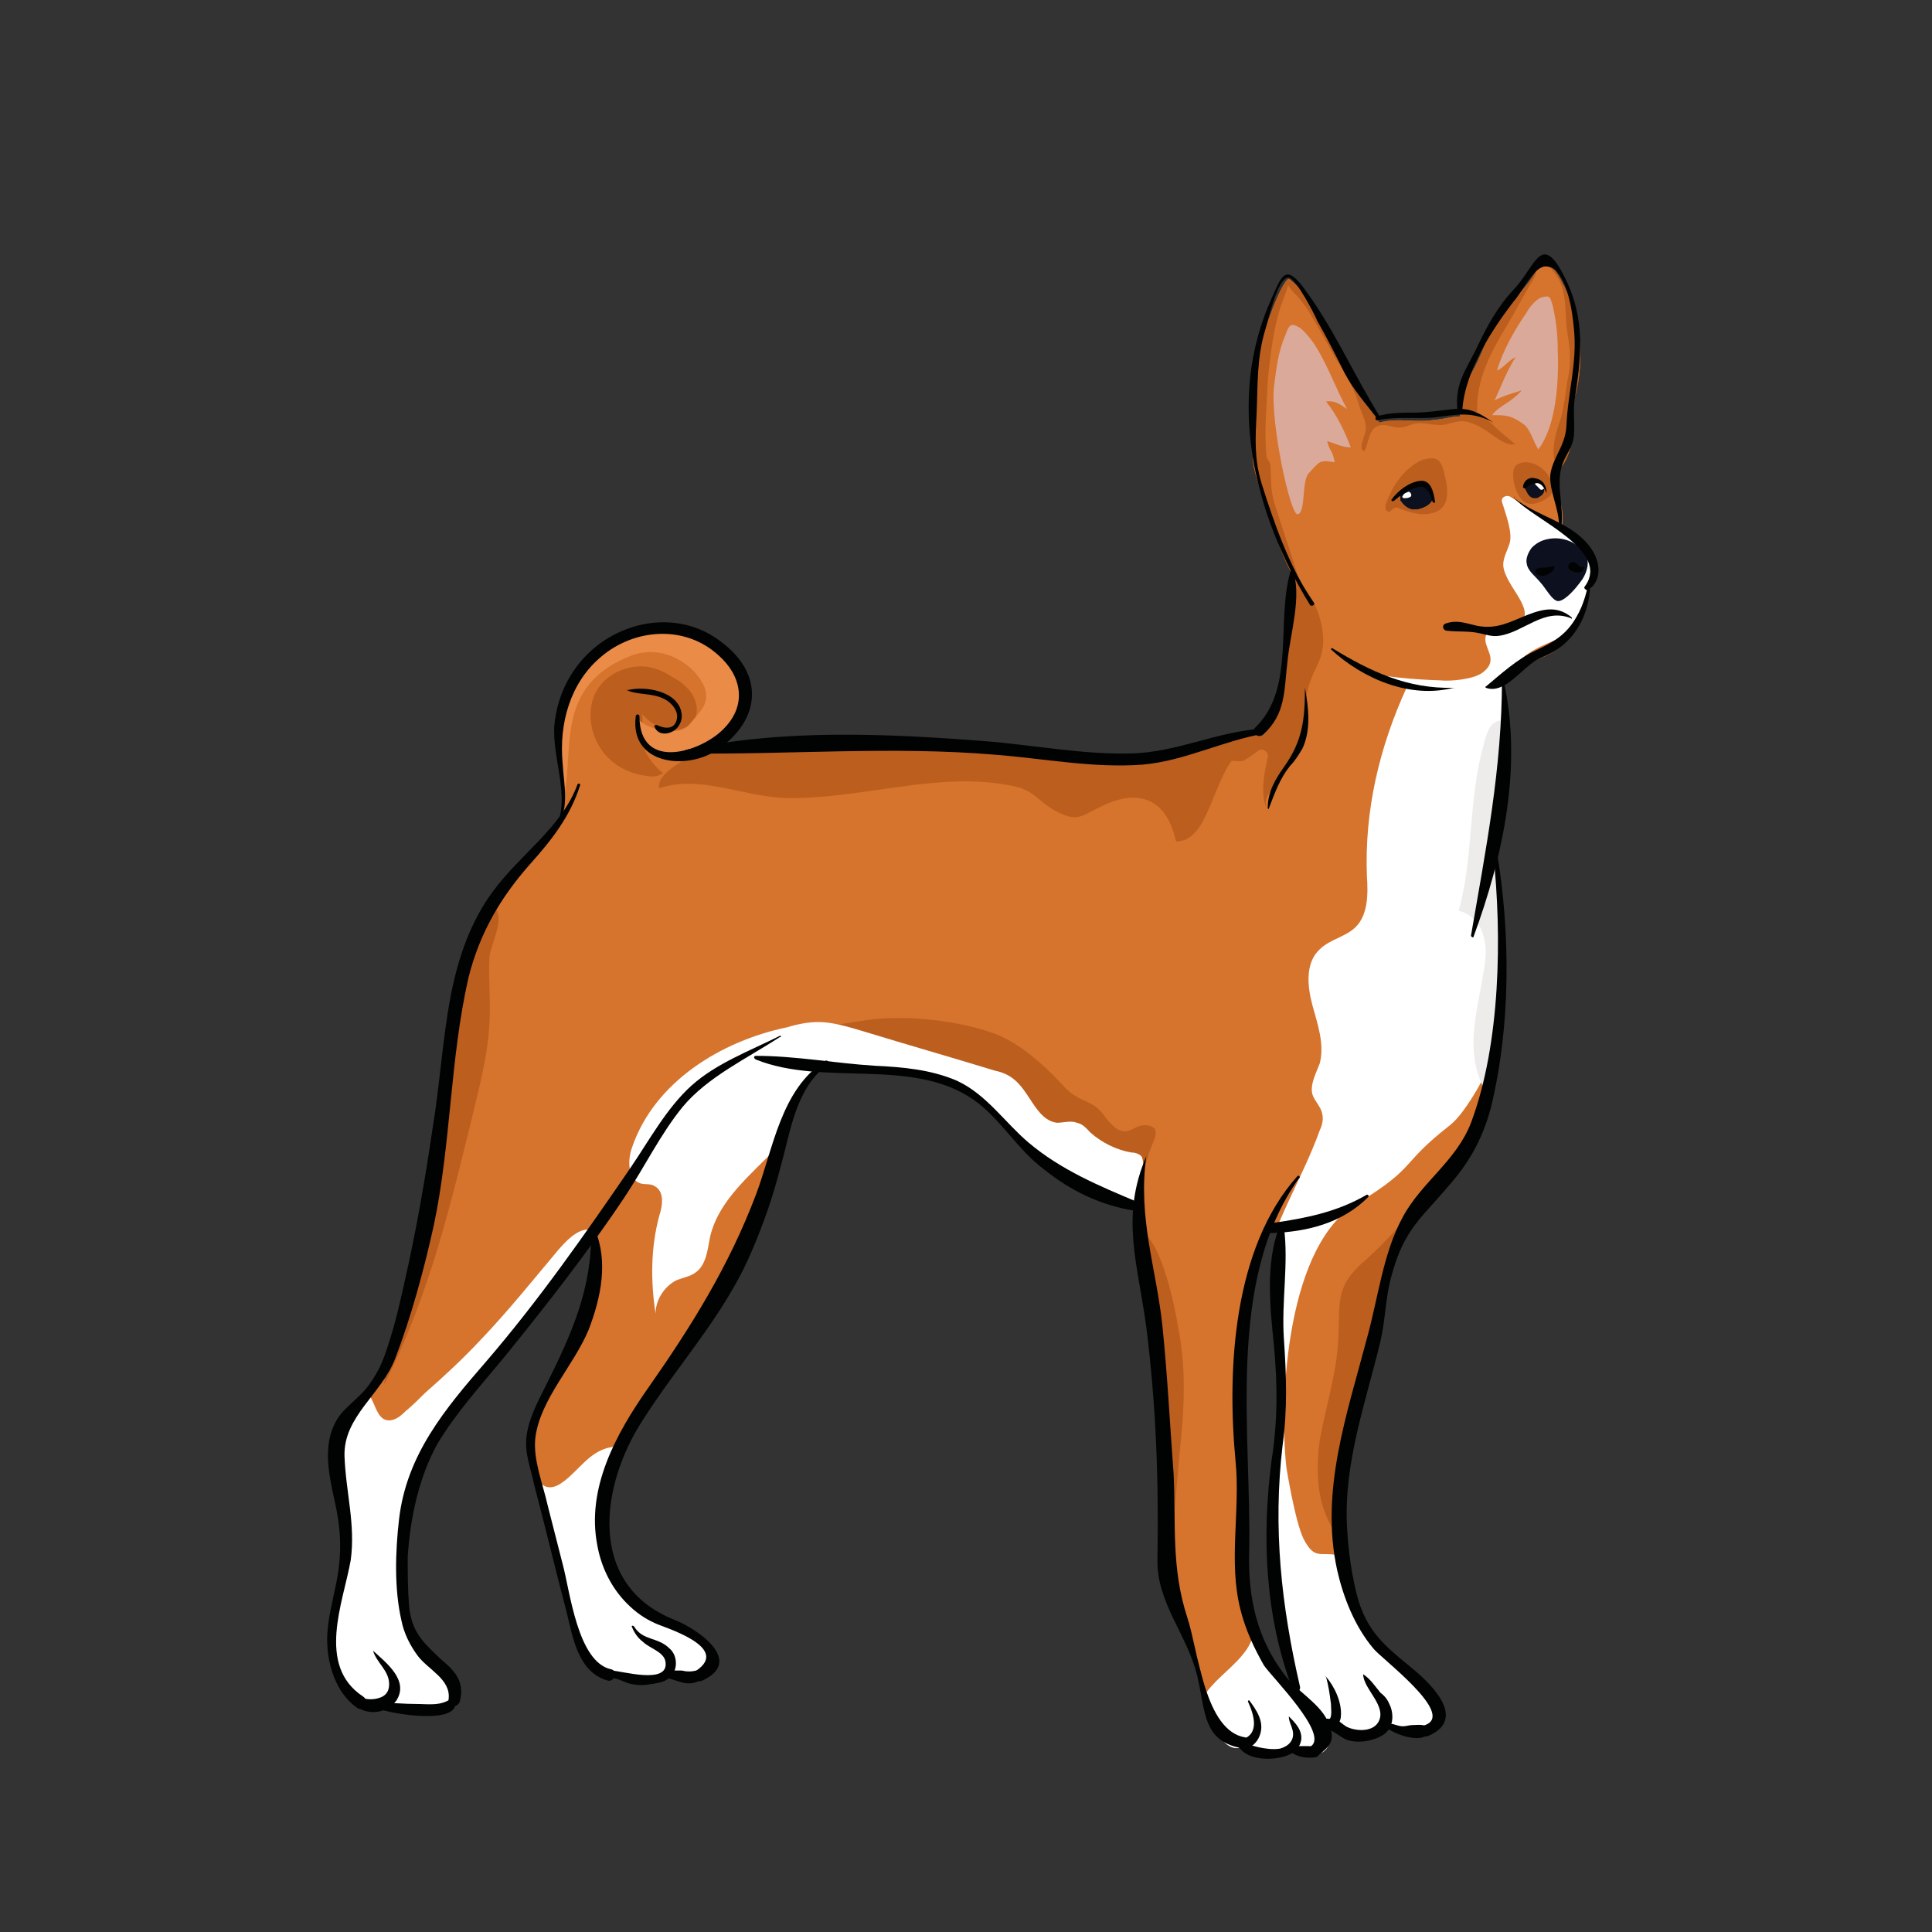 <?xml version="1.0" encoding="utf-8"?>
<!-- Generator: Adobe Illustrator 22.1.0, SVG Export Plug-In . SVG Version: 6.00 Build 0)  -->
<svg version="1.1" id="Card_1" xmlns="http://www.w3.org/2000/svg" xmlns:xlink="http://www.w3.org/1999/xlink" x="0px" y="0px"
	 viewBox="0 0 155.9 155.9" style="enable-background:new 0 0 155.9 155.9;" xml:space="preserve">
<rect x="0" y="0" width="155.9" height="155.9" fill="#333333" stroke="none"/>
<style type="text/css">
	.st0{clip-path:url(#SVGID_2_);}
	.st1{fill:#D6742D;}
	.st2{fill:#BC5E1E;}
	.st3{fill:#EA8B48;}
	.st4{fill:#FFFFFF;}
	.st5{fill:#EDECEB;}
	.st6{fill:#0D101F;}
	.st7{fill:#DAA99A;}
	.st8{display:none;}
	.st9{display:inline;}
	.st10{fill:#1D1D1C;}
	.st11{fill:#010202;}
</style>
<g id="Colours">
	<defs>
		<path id="SVGID_1_" d="M100.2,126.7c0-2,0.3-4,0.3-6c-0.1-1.9-0.5-3.7-0.6-5.5c-0.1-1.8,0.2-3.6,0.4-5.3c0.2-1.8,0.5-3.6,0.7-5.4
			c0.2-1.5,0.8-4.2,1.4-5.6l1,0.4c-0.4,3.1-0.5,6.3-0.2,9.4c0.1,1.5,0.3,2.9,0.3,4.4c0,1.7-0.3,3.4-0.5,5
			c-0.8,6.1-0.2,12.4,1.6,18.3C101.8,133.6,100.3,130.9,100.2,126.7z M93.9,61c-3.6,0.6-7.2,0.1-10.8-0.3c-9.2-1-18.6-1-27.8,0
			c1.8-0.1,2.8-0.8,4-2.2c0.4-0.5,0.8-1,0.9-1.6c0.2-0.7,0-1.4-0.3-2c-1-2.4-3.5-4-6.1-4.2c-2.6-0.2-5.2,1.1-6.8,3.1
			S44.7,58.4,45,61c0.2,1.8,1,4.3-0.2,5.7c-1.5,1.9-3.2,3.5-4.6,5.5c-3.3,4.6-3.6,10.6-4.2,16.2c-0.7,6.6-2.1,13.1-4,19.4
			c-0.5,1.6-1.1,3.3-2.2,4.5c-0.6,0.7-1.4,1.3-1.9,2.1c-1.7,2.5-0.1,5.8,0.1,8.7c0.2,2.6-0.6,5.1-1.1,7.7c-0.5,2.6,0.6,5.6,2.2,6.5
			l1.6,0.4c1.3,0.3,2.8,0.2,4.1,0.3c0.4,0,0.8,0,1.1-0.1l0.7-0.7c0.4-0.8-0.1-1.7-0.7-2.3c-0.6-0.6-1.5-1-2-1.7
			c-0.6-0.8-1.1-1.8-1.2-2.8c-0.4-4-0.4-8.2,1.1-11.9c1.1-2.8,3.2-5.2,5.1-7.5c3.3-3.9,6.1-7.6,9-11.8c1,4.2-0.9,8.5-3.1,12.2
			c-0.9,1.7-2,3.4-2,5.3c0,1.1,0.5,1.9,0.7,3c1.1,5.1,2,8.1,3.2,12.5c0.3,1,1.3,2.8,2.4,2.9c0.5-0.1,1,0.2,1.4,0.3
			c0.5,0.1,1,0.1,1.5,0.1c0.4,0,0.8,0,1.2-0.2l0.6-0.2c0.8,0.1,1.7,0.4,2.5,0.1l0.1,0c0.8-0.3,1.3-1.1,1-1.9
			c-0.3-0.8-1.1-1.4-1.9-1.7c-0.8-0.4-1.7-0.6-2.4-0.9c-2.9-1.3-4.5-4.6-4.5-7.7s1.3-6.2,3-8.9c1.7-2.7,3.8-5.1,5.5-7.7
			c2.8-4.3,4.5-9.1,5.9-14c0.7-2.5,0.9-4.8,3.1-6.2c3.3,0.2,9.9,0.3,12.6,2.3c1.1,0.8,2,1.9,2.9,2.9c2.7,2.9,6.4,4.9,10.2,5.9l0,0
			c-0.3,1.7,0.1,2.8,0.5,4.5c0.8,3.6,1.1,7.2,1.4,10.9c0.2,1.9,0.3,3.8,0.5,5.7c0.2,2,0.3,4,0,6c-0.2,1.2-0.5,2.4-0.2,3.5
			c0.2,0.6,0.5,1.2,0.8,1.7c1.2,2.3,2.1,4.7,2.5,7.3c0.2,0.9,0.3,1.9,0.8,2.8c0.5,0.8,1.2,1.6,2.1,1.3c0.9,0.5,1.9,0.7,3,0.6
			c0.7-0.1,0.8-0.2,1.1-0.5c0.2,0.3,0.6,0.3,0.9,0.4c0.3,0,0.6,0.1,1,0.1l0.1-0.1c0.8,0,1.2-1,0.9-1.8l0-0.6
			c0.1,0.2,0.3,0.2,0.4,0.2c0.4,0.1,0.7,0.4,1.1,0.6c0.8,0.5,1.9,0.2,2.7-0.2c0.1-0.1,0.3-0.2,0.4-0.3l0.3,0.1
			c0.9,0.4,2.1,0.5,3.1,0.3c1.3-0.2,1.4-0.8,1.2-1.8c-0.1-0.5-1.7-2.2-2.1-2.5c-1.9-1.6-2.6-1.5-3.9-3.6c-1-1.6-1.5-3.4-1.8-5.2
			c-0.4-2.1-0.5-4.3-0.3-6.4c0.4-5.3,2.5-10.2,3.4-15.4c0.3-1.7,0.5-3.5,1.3-5.1c1.2-2.4,3.6-4,5.1-6.2c1.6-2.4,2-5.5,2.4-8.4
			c0.4-3.6,1.2-10.3,0.2-16c0.5-2.2,0.6-4.5,0.8-6.8c0.2-2.4,0.1-4.9-0.2-7.3c0.8-0.5,1.5-1.2,2.4-1.7c0.4-0.2,0.9-0.4,1.3-0.6
			c1.8-0.9,2.8-3.1,3.1-5.1c0.7-0.5,0.7-1.6,0.4-2.4c-0.3-0.7-0.9-1.2-1.5-1.6c-0.5-0.4-0.6-0.5-1-0.9c0.2-1,0.1-2-0.3-2.9
			c-0.2-0.5-0.4-1.1-0.2-1.6c0.1-0.2,0.2-0.4,0.4-0.5c0.5-0.6,0.8-1.4,0.9-2.1c0.1-0.8-0.1-1.6,0-2.3c0.1-0.6,0.2-1.2,0.4-1.8
			c0.8-3.5,0.1-7.3-2-10.2c0-0.1-0.1-0.1-0.2-0.2c-0.2-0.1-0.4-0.1-0.6,0.1c-0.2,0.1-0.3,0.3-0.4,0.5c-0.9,1.6-2.4,2.8-3.4,4.4
			c-0.7,1.2-1.1,2.6-1.8,3.8c-0.3,0.5-0.6,1-0.8,1.5c-0.2,0.7-0.2,1.4-0.2,2.1c-0.7,0-1.1,0.2-2.2,0.3c-1.5,0.2-2.8-0.2-4.3,0.2
			c-0.5-0.8-1.2-1.5-1.7-2.3c-1.8-2.5-3.3-7.7-5.6-9.3c-0.6,0.1-2.5,5.2-2.6,7.1c-0.1,1.9,0,3.7-0.2,5.6c0,0.6-0.1,1.2-0.1,1.7
			c0,0.7,0.2,1.3,0.4,2c0.1,0.4,0.2,0.7,0.3,1.1c0.1,0.2,0.1,0.4,0.2,0.6c0.1,0.2,0.2,0.3,0.3,0.5c0.1,0.2,0.1,0.3,0.2,0.5
			c0.4,1.6,0.9,3.1,1.7,4.6c0.1,1.9-0.7,6.7-0.6,7.4c0.1,0.5-0.5,1.9-0.5,2.4c0.1,1.7-0.6,2.3-1.3,3.3C99,59.2,96.7,60.5,93.9,61z"
			/>
	</defs>
	<clipPath id="SVGID_2_">
		<use xlink:href="#SVGID_1_"  style="overflow:visible;"/>
	</clipPath>
	<g id="Base" class="st0">
		
			<rect x="16" y="19.4" transform="matrix(-1 -4.489976e-11 4.489976e-11 -1 151.184 193.318)" class="st1" width="119.2" height="154.5"/>
		<g>
			<path class="st2" d="M92,98.2c-0.1-1.8,0.2-3.7,0.8-5.4c0.3-0.8,1-1.9-0.3-2c-1-0.1-1.4,1-2.5,0.2c-0.9-0.7-1-1.5-2.1-2
				c-1.1-0.5-1.5-0.7-2.3-1.6c-1.4-1.5-3.2-3.1-5.1-3.9c-3.1-1.2-7.8-1.7-11.1-1.1c-1.7,0.3-4.4,0.3-2.9,2.7
				c0.9,1.4,2.3,1.8,3.5,2.8c1.8,1.4,3.5,3.3,5.2,4.9c3.2,3,6.9,5.6,11,7.2C88,100.9,91.7,101.5,92,98.2z"/>
		</g>
		<g>
			<path class="st2" d="M52.1,62.6L52.1,62.6c-1.5-0.2-2.9-1-3.7-2.3s-1-2.9-0.4-4.3c0.7-1.5,2.5-2.4,4.2-2.2c0.7,0.1,1.4,0.4,2,0.8
				c0.6,0.3,1.1,0.7,1.5,1.2c0.4,0.5,0.6,1.2,0.5,1.8c-0.2,0.9-1.2,1.4-2.1,1.3c-0.9-0.1-1.7-0.6-2.3-1.3c0.1,0.1,0,2.2,0.1,2.6
				c0.3,0.9,0.9,1.6,1.6,2.2C53,62.7,52.6,62.7,52.1,62.6z"/>
		</g>
		<g>
			<path class="st3" d="M50.7,53c3-1.3,5.7,1,6.2,2.6c0.4,1.2-0.5,1.9-1.3,2.9c-0.8,1-3.6,0.4-4.3-0.7c0.1,2.5,1.9,3.1,3.2,3.3
				c2,0.3,4.4-0.6,5.9-2c1.5-1.4,2.3-3.6,1.6-5.6c-0.7-2-2.6-3.3-4.3-4.3c-1.5-0.9-3.1-1.7-4.9-1.8c-2.4-0.1-4.6,1.4-6.6,2.8
				c-0.9,0.6-1.8,1.2-2.4,2.1c-0.8,1.1-1.1,2.5-1.2,3.8c-0.3,3,0.2,6,1.4,8.7c0.2,0.5,0.5,1,1,1.1c0,0,0,0,0,0
				C46.9,61.7,44,55.8,50.7,53z"/>
		</g>
		<g>
			<path class="st2" d="M39.5,82.5C39.5,82.5,39.5,82.5,39.5,82.5c-0.1,2.2-0.6,4.3-1.1,6.4c-1.9,7.8-3.7,15.6-7.4,22.8
				c0.4-4.1,0.8-8.2,0.6-12.3c-0.1-2.1-0.2-4.1-0.2-6.2c0.1-3.2,0.7-6.4,1.3-9.6c0.5-2.4,1-4.8,2.1-7c0.7-1.3,3.5-5.8,5.2-3.3
				c0.7,1-0.4,2.9-0.5,3.9C39.4,79,39.6,80.8,39.5,82.5z"/>
		</g>
		<g>
			<path class="st2" d="M110.5,101.4L110.5,101.4c-0.8,0.7-1.6,1.4-2,2.3c-0.6,1.3-0.4,2.7-0.5,4.2c-0.1,2.8-1,5.5-1.5,8.3
				c-0.4,2.8-0.2,5.9,1.7,8c-0.6-0.7,1.8-6.7,2.1-7.7c0.9-2.7,1.9-5.4,2.9-8c0.8-2,6.4-14,4.6-15C115.3,96,113.2,98.9,110.5,101.4z"
				/>
		</g>
		<g>
			<path class="st2" d="M95.3,108.5L95.3,108.5c0.4,2.9,0.2,5.8-0.1,8.6c-0.4,4.3-0.7,8.5-1.1,12.8c-1.4-1.6-2-3.6-2.5-5.6
				c-1.6-6.4-2.3-13.1-2.3-19.7c0-1.3,0.4-7,2.9-5.2C94,100.7,95,106.4,95.3,108.5z"/>
		</g>
		<g>
			<path class="st2" d="M85.3,59c4-0.4,7.8-1.8,11.7-3.1c1.2-0.4,2.5-0.8,3.8-0.5c0.8,0.1,1.8,0.7,2.3,1.4c0-0.8,0-1.6-0.1-2.4
				c-0.1-1.6-0.2-3.3-0.2-4.9c0-1.7,0.3-4.3,2-2.6c1.4,1.4,2.4,4.1,1.8,6c0,0,0,0,0,0c-0.2,0.7-0.6,1.3-0.8,1.9
				c-0.7,1.7-0.4,3.7-1.1,5.4c-0.4,0.9-1,1.8-1.5,2.7c-0.5,0.9-1.3,1.3-1,2.3c-0.5-1.1-0.2-2.8,0.1-4.1c0.1-0.4-0.4-0.8-0.8-0.5
				c-0.4,0.3-0.8,0.6-1.2,0.8C99.8,61.7,82.2,59.2,85.3,59z"/>
		</g>
		<g id="White">
			<g>
				<path class="st4" d="M92.1,93.3C92.1,93.3,92.1,93.3,92.1,93.3c-0.2-0.2-0.5-0.3-0.8-0.3c-1.2-0.2-2.4-0.8-3.3-1.6
					c-0.3-0.3-0.6-0.7-1.1-0.8c-0.5-0.2-1.1,0-1.6,0c-1.7-0.2-2.2-2.6-3.6-3.6c-0.4-0.3-0.9-0.5-1.4-0.6c-3.6-1.1-7.1-2.1-10.7-3.2
					c-1-0.3-2-0.6-3-0.7c-1.1-0.1-2.1,0.1-3.1,0.4C58.2,84,52.8,87.3,51,92.6c-0.4,1.1-0.3,2.6,0.7,2.9c0.4,0.1,0.8,0,1.1,0.2
					c0.8,0.4,0.7,1.5,0.4,2.4c-0.7,2.6-0.7,5.3-0.3,7.9c0-1.1,0.7-2.2,1.7-2.7c0.5-0.2,1.1-0.3,1.5-0.6c0.9-0.6,1-1.9,1.2-2.9
					c0.6-2.6,2.7-4.5,4.6-6.4c0.6-0.6,1.2-1.4,1.2-2.2c0-0.6,7.2-4.5,10-2.9c2.3,1.4,4.5,2.9,6.5,4.7c2.3,2.1,4.4,4.5,7.3,5.9
					c1.3,0.6,3.9,1.2,4.7-0.4C92.2,97.8,92.5,93.8,92.1,93.3z"/>
			</g>
			<g>
				<path class="st4" d="M43.6,110.3L43.6,110.3c1.2-3.8,2.7-7.4,4.4-11c-1.1-0.4-2.1,0.6-2.9,1.5c-2.1,2.5-4.1,5-6.3,7.3
					c-1.4,1.5-2.9,2.9-4.5,4.3c-0.5,0.5-1,1-1.6,1.5c-0.4,0.4-0.9,0.8-1.5,0.7c-0.8-0.2-0.9-1.3-1.4-2c-0.8-1-2.6-0.6-3.3,0.4
					c-0.8,1-0.8,2.4-0.8,3.7c0,2.1,0.2,4.3,0.5,6.4c0.2,1.2,0.4,2.3,0.4,3.5c0,2.2-0.7,4.4-1,6.6c-0.3,2.2-0.1,4.7,1.5,6.3
					c0.7,0.7,1.5,1.2,2.4,1.7c2.9,1.5,6.1,2.6,9.3,2.3c1.5-0.1,3-0.6,4.5-0.8c2-0.2,4,0,6,0c3.8,0,7.9-1.2,10.5-4.1
					c3.7-4.2,0.1-6.9-2.1-10.7c-1.8-3-5.1-14.3-10.1-10.3c-1.5,1.2-3.3,4.1-4.6,1.1C41.7,116.1,42.8,112.7,43.6,110.3z"/>
			</g>
			<g>
				<path class="st4" d="M103.8,118.4c-0.6-5.5,0-18.2,5.9-21.4c4.7-2.9,3.2-3,7.3-6.2c1.4-1.1,3.1-4.5,3.9-6.1c0.8-1.5,0.7-5,1-6.7
					c0.9-7.2,2-11.7,0.4-18.8c-0.4-1.9-1-4.2,0.2-5.7c0.8-1,2-1.4,3.1-1.9c1.3-0.6,2.5-1.4,3.3-2.5c0.8-1.2,1.1-2.7,0.5-4
					c-0.5-1-1.7-1.3-2.7-1.9c-1.4-0.8-3.2-2.1-4.8-3.1c-0.3-0.2-0.8,0-0.7,0.4c0.3,1,0.9,2.5,0.6,3.4c-0.2,0.6-0.5,1.1-0.5,1.7
					c0.1,1.6,2.5,3.4,1.5,4.6c-0.7,0.8-2.6,0.1-2.9,1.1c-0.3,1,1.2,1.9-0.3,3c-0.7,0.5-2.5,0.7-3.4,0.6c0,0-4.4-0.1-6.3-0.8
					c1.3,0.6,2.7,0.9,3.6,1.4c-2.2,4.8-3.4,9.9-3.2,15.2c0.1,1.4,0.1,3.1-0.9,4.1c-0.8,0.8-2.1,1-2.9,1.8c-1.2,1.1-1,3-0.6,4.5
					c0.4,1.5,1,3.1,0.6,4.7c-0.3,0.8-0.8,1.7-0.6,2.5c0.2,0.6,0.7,1,0.8,1.6c0.1,0.4,0,0.9-0.2,1.3c-1.4,3.9-3.7,7.4-4.6,11.4
					c-0.6,2.7-0.6,5.6-0.5,8.4c0.1,5.4,0.2,10.8,0.3,16.2c0,2,0,4.2-1.1,5.9c-0.9,1.3-2.3,2.2-3.2,3.4c-2,2.7-1.3,6.7,1.1,9.1
					s5.9,3.2,9.2,2.8c3.3-0.3,6.4-1.7,9.5-3.1c1-0.5,2-1,2.8-1.9c0.9-1.1,1.2-2.7,1.2-4.1c0-5.3-3-10.1-7.3-13
					c-1.5-1-4.1-0.5-5.9-0.8c-1.5-0.3-1.9,0.4-2.8-1.3C104.5,122.8,103.8,118.4,103.8,118.4z"/>
			</g>
		</g>
		<g>
			<path class="st2" d="M116.5,38c-0.1-0.3-0.2-0.7-0.5-0.9c-0.3-0.2-0.8-0.1-1.2,0c-1.4,0.6-2.4,2-2.9,3.4
				c-0.1,0.2-0.1,0.3-0.1,0.5c0,0.2,0.2,0.3,0.3,0.3c0.1,0,0.2-0.2,0.4-0.3c0.2-0.1,0.4,0,0.6,0.1c0.6,0.2,1.2,0.4,1.8,0.4
				c0,0,0,0,0,0C117.2,41.4,116.9,39.6,116.5,38z"/>
		</g>
		<g>
			<path class="st2" d="M122.4,37.5C122.4,37.5,122.4,37.5,122.4,37.5c0.2-0.1,0.4-0.2,0.7-0.2c0.9,0,1.8,0.7,2.1,1.6
				c0.1,0.4,0.1,0.8-0.1,1.1c-0.1,0.1-0.3,0.2-0.4,0.3c-0.7,0.4-1.5,0.6-2-0.1C122.2,39.6,121.8,37.9,122.4,37.5z"/>
		</g>
		<g>
			<path class="st2" d="M102.2,36.9c0,0,0.3,0.5,0.3,0.5c0.1,1.2,0,2,0.3,3.1c0.8,2.5,1.2,3.6,2.1,6.5c-2.2-1.8-2.7-3.1-4-5.6
				c-1.2-2.2-2.3-4.3-3.1-6.7c-0.7-2.3-1-4.9-0.4-7.3c0.4-1.5,1.3-3.1,2.7-3.9c1.4-0.8,5.6-4.8,3.4,0.8c-0.7,1.8-1,4.4-1.2,6.4
				C102.2,33.1,102,34.8,102.2,36.9z"/>
		</g>
		<g>
			<path class="st2" d="M123.7,22.6c-0.8,1.3-1.5,2.7-2.3,4c-1.2,2-2.3,4.2-2.2,6.6c-0.7,0.4-1.6,0.1-2-0.6s-0.4-1.5-0.2-2.2
				s0.6-1.4,1.1-2.1c1.1-1.8,2.1-3.6,3-5.5c0.3-0.6,0.6-1.2,1.1-1.7c0,0,0,0,0,0C123.6,19.7,124.6,21,123.7,22.6z"/>
		</g>
		<g>
			<path class="st5" d="M117.7,73.5C117.7,73.5,117.7,73.5,117.7,73.5c1,0.2,1.8,1.1,2,2c0.3,1,0.2,2,0,3c-0.3,1.9-0.8,3.8-0.8,5.7
				c0,1.9,0.6,3.9,2.1,5.2c0.3,0.1,0.5-0.4,0.5-0.7c1.1-8.9,0.1-17.9,0.7-26.8c0.1-1.3,0.9-3.3-0.6-3.7c-1.4-0.4-1.7,1.2-1.9,2
				C118.5,64.3,118.9,69.3,117.7,73.5z"/>
		</g>
		<g>
			<path class="st2" d="M122.3,35.9c-0.5-0.5-1.1-0.9-1.6-1.4c-0.5-0.5-0.9-0.8-1.6-1c-1.2-0.4-2.5-0.4-3.8-0.4
				c-1.1,0-2.1,0.3-3.2,0.3c-1.5,0-2.1-1-2.7-2.3c-0.7-1.5-1.4-2.9-2.2-4.3c-0.4-0.7-0.9-1.3-1.4-2c-0.4-0.6-0.7-1.4-1.3-1.9
				c-0.9-0.7-0.7,0.1-0.2,0.6c0.5,0.5,0.9,1,1.3,1.6c0.7,1.2,1.4,2.4,2.1,3.7c0.8,1.3,1.6,2.5,2,4c0.2,0.6,0.6,1.3,0.5,1.9
				c0,0.4-0.7,1.6-0.1,1.7c0.4-0.7,0.3-2.1,1.5-2.1c0.5,0,0.8,0.2,1.3,0.2c0.5,0,0.8-0.2,1.2-0.3c0.9-0.2,1.8,0.3,2.8,0
				c1.2-0.4,1.7-0.2,2.8,0.4c0.5,0.3,2,1.6,2.6,1.2"/>
		</g>
		<g>
			<path class="st2" d="M124.8,21c0.1,0.5,0.6,0.9,0.9,1.4c0.3,0.5,0.4,0.9,0.5,1.4c0.2,1.1,0.1,2.1,0.3,3.2c0.2,1.1,0.3,2.5,0,3.6
				c-0.2,1.2-0.3,2.5-0.7,3.6c-0.4,1.2-0.7,2.6-0.1,3.8c0.5-0.1,0.8-1.1,1-1.6c0.4-0.8,0.6-1.6,0.8-2.4c0.5-1.6,0.9-3.1,0.9-4.9
				c0-1.8-0.3-3.3-0.6-5.1c-0.2-1.4-0.2-2.7-1.4-3.6c-0.4-0.3-1-0.8-1.5-0.5C124.6,20.1,124.7,20.9,124.8,21z"/>
		</g>
		<g>
			<path class="st2" d="M101.8,59.7c-4.1,0.7-3.6,8.2-6.9,8.2c-0.8-3.6-3.1-4.2-5.9-2.9c-1.9,0.9-2,1.4-3.9,0.4
				c-1.4-0.8-1.7-1.7-3.5-2c-5.9-1.2-12.1,1.1-18.1,1c-3.6-0.1-6.9-1.9-10.3-0.8c-0.5-1.8,6-4.1,7.5-4.9c3.3-1.7,7.4-2.7,11.1-2.6
				c4.2,0.1,8,1.6,12.4,1.5c3.8-0.1,7.5-1.6,11.3-1.9c1.8-0.2,4.1-0.4,5.8,0.4C102.5,57,104.3,59.3,101.8,59.7z"/>
		</g>
	</g>
	<g id="Details" class="st0">
		<g>
			<path class="st6" d="M127.5,47c0.5-0.6,0.8-1.5,0.5-2.2c-0.1-0.2-0.2-0.4-0.4-0.5c-0.7-0.7-1.7-1-2.7-0.8
				c-0.5,0.1-0.9,0.3-1.3,0.7c-0.3,0.4-0.5,0.9-0.4,1.3c0.1,0.6,0.7,1,1.1,1.5l0,0c0.4,0.4,1,1.6,1.5,1.5
				C126.4,48.4,127.2,47.4,127.5,47z"/>
		</g>
		<g>
			<path class="st6" d="M114.4,41.1c-0.2,0-0.3,0-0.5,0c-0.3-0.1-0.6-0.3-0.8-0.6c-0.1-0.1-0.1-0.1-0.1-0.2c0-0.1,0-0.2,0-0.3
				c0.2-0.4,0.5-0.6,0.9-0.8c0.2-0.1,0.4-0.2,0.6-0.3c0.2-0.1,0.4,0,0.6,0.1v0c0.3,0.2,0.6,0.9,0.5,1.3
				C115.4,40.8,114.8,41,114.4,41.1z"/>
		</g>
		<g>
			<path class="st6" d="M124.6,39.6C124.6,39.6,124.6,39.6,124.6,39.6c0,0.2-0.2,0.4-0.4,0.5c-0.1,0.1-0.2,0.1-0.4,0.1
				c-0.3,0-0.5-0.3-0.6-0.5c-0.1-0.2-0.3-0.5-0.2-0.7c0-0.1,0.1-0.1,0.1-0.2c0.2-0.2,0.5-0.3,0.7-0.2
				C124.3,38.7,124.7,39.3,124.6,39.6z"/>
		</g>
		<g>
			<g>
				<path class="st4" d="M113.6,39.7c-0.2,0.1-0.3,0.1-0.4,0.3c-0.1,0.1,0,0.2,0.1,0.2c0.2,0,0.3,0,0.5-0.1
					C114,40,113.8,39.6,113.6,39.7L113.6,39.7z"/>
			</g>
		</g>
		<g>
			<g>
				<path class="st4" d="M124.6,39.3c-0.1-0.2-0.2-0.3-0.4-0.4c-0.2-0.2-0.5,0.1-0.2,0.3c0.1,0.1,0.2,0.2,0.3,0.3
					C124.4,39.6,124.7,39.4,124.6,39.3L124.6,39.3z"/>
			</g>
		</g>
		<g>
			<path class="st7" d="M124.1,36.3c1.5-1.9,1.7-5.6,1.6-8c0-1.2-0.1-2.3-0.4-3.6c-0.2-0.7-0.2-0.9-0.9-0.7c-0.4,0.1-1,0.8-1.2,1.2
				c-0.9,1.3-1.9,3-2.4,4.7c0.5-0.2,0.8-0.7,1.5-1.1c-0.9,1.5-1.2,2.5-1.7,3.5c0.6-0.3,1.2-0.5,2.2-0.8c-1,1.1-1.8,1.2-2.4,2
				c1.1,0,1.5,0,2.5,0.7c0.6,0.4,0.8,1.4,1.2,2C124.1,36.2,124.1,36.1,124.1,36.3z"/>
		</g>
		<g>
			<path class="st7" d="M102.8,31.2c0.2-1.4,0.3-2.7,0.9-4.1c0.3-0.8,0.4-1.1,1.1-0.7c0.4,0.2,1.1,1.1,1.4,1.6c1,1.6,1.6,3.4,2.5,5
				c-0.6-0.4-1-0.7-1.7-0.6c0.9,1.1,1.5,2.4,2,3.7c-0.7,0-1.2-0.3-1.9-0.5c0.2,0.9,0.4,0.6,0.6,1.7c-1.2-0.2-1.2-0.1-2.1,0.9
				c-0.6,0.7-0.2,3.2-0.9,3.3C104.1,41.5,102.5,34.1,102.8,31.2z"/>
		</g>
	</g>
</g>
<g id="Outlines">
	<g id="Layer_11" class="st8">
		<g class="st9">
			<g>
				<path class="st10" d="M50.2,67.7c1.5-1.9,2.9-4.4,3.1-6.8c0,0-0.1,0-0.1,0C52.4,63.3,51.6,65.5,50.2,67.7
					C50.2,67.7,50.2,67.7,50.2,67.7L50.2,67.7z"/>
			</g>
		</g>
		<g class="st9">
			<g>
				<path class="st10" d="M30.4,44c-2.2,5.2-1.3,10.3-0.6,15.7c0.5,3.2,0,7.1,1.2,10.2c0.9,2.3,3,3.8,4.4,5.8c0,0.1,0.2,0,0.1-0.1
					c-0.6-1.6-1.7-2.8-2.5-4.3c-1.7-3.1-1.5-6.6-2-10C30.4,55.5,28.9,49.9,30.4,44C30.4,44,30.4,44,30.4,44L30.4,44z"/>
			</g>
		</g>
		<g class="st9">
			<g>
				<path class="st10" d="M30.1,45.1c0.2-1.6-0.4-2.8-0.9-4.2c-0.7-2-1-4.1-0.9-6.3c0.1-2.2,0.6-4.3,1.2-6.3
					c0.3-0.9,0.6-1.9,1.1-2.7c0.8-1.6,2.1-1.8,3.9-0.8c0.3,0.5,0.5,0.9,0.8,1.4c1.2,2.4,1.3,5.9,3.7,7.6c0.8,0.5,1.4,0.6,2.3,0.6
					c1.5,0,2.8-0.2,4.2-0.2c0.3,0,0.6,0.1,0.9,0c2.5-0.5,4.2-3.8,6-5.5c1.7-1.5,5.3-5,6.3-0.8c0.4,1.9-0.3,4.2-1.1,5.9
					c-1.2,2.5-3,4.9-3.8,7.6c-0.4,1.5-0.3,3-0.3,4.6c0,1.9-0.3,3.7-0.9,5.5c0,0.1,0.1,0.1,0.1,0c0.7-1.3,1.2-2.6,1.4-4.1
					c0.3-2.2-0.2-4.5,0.3-6.6c0.9-3.6,4.3-5.8,4.9-9.7c0.3-1.9,0.7-6.9-2.4-6.3c-3.2,0.6-6.2,4.6-8.2,6.8c-1.6,1.9-3.7,1.8-6,1.9
					c-4.4,0.1-4.8-3.1-6.2-6.3c-0.9-2.1-2-5.2-4.7-3.7c-2.7,1.5-3.6,6-4,8.7c-0.3,2-0.3,4.1,0,6.1C28.3,40.8,29.4,42.9,30.1,45.1
					C30,45.1,30.1,45.1,30.1,45.1L30.1,45.1z"/>
			</g>
		</g>
		<g class="st9">
			<g>
				<path class="st10" d="M38.3,44.3c0.3-0.9,1.2-1.3,2.1-1.3c0.9,0.1,1.2,0.9,1.4,1.7c0,0.1,0.2,0.1,0.2,0
					c-0.1-0.5-0.1-1.2-0.4-1.6c-0.2-0.4-0.6-0.5-1.1-0.5c-1.1,0-2.1,0.6-2.4,1.7C38.1,44.4,38.2,44.4,38.3,44.3L38.3,44.3z"/>
			</g>
		</g>
		<g class="st9">
			<g>
				<path class="st10" d="M50.5,44.8c0.3-0.3,0.4-0.8,0.7-1.1c0.6-0.6,1,0.3,1.4,0.6c0.1,0.1,0.2,0,0.2-0.1c0-0.6-0.6-1.3-1.3-1.1
					C50.9,43.2,50.5,44.2,50.5,44.8C50.4,44.8,50.5,44.8,50.5,44.8L50.5,44.8z"/>
			</g>
		</g>
		<g class="st9">
			<g>
				<path class="st10" d="M49.8,47c1.8,2.6,4.5,7.2,2.7,10.5c-0.9,1.7-3.2,0.7-4.8,1.2c-4,1.1-5.5-1.1-8.2-3.5
					c-0.1-0.1-0.3,0-0.2,0.2c1.5,2.3,3.7,4.4,6.6,4.3c1.6,0,3.1-0.4,4.7-0.3c0.8,0,1.2,0.1,1.8-0.4c0.9-0.8,1.5-3.8,1.4-4.9
					C53.6,51.8,51.3,48.6,49.8,47C49.8,46.9,49.7,47,49.8,47L49.8,47z"/>
			</g>
		</g>
	</g>
	<g>
		<g>
			<path class="st11" d="M120.5,68.9c0.7,6.6,0.6,15.3-1.8,21.7c-1.2,3.1-4,4.8-5.5,7.6c-1.6,2.9-2,6.6-2.9,9.8
				c-1.6,6.1-3.8,12.3-2.4,18.7c0.5,2.2,1.4,4.5,2.9,6.3c0.6,0.8,6.7,5.3,4.2,6.2c-0.5,0.2-0.3,1.1,0.2,0.9c2.9-1.2,0.9-3.6-0.8-5.1
				c-2.1-1.8-3.9-2.9-4.8-5.9c-0.5-1.8-0.8-3.9-0.9-5.8c-0.3-5.2,1.5-10.1,2.7-15.1c0.4-1.7,0.4-3.6,0.9-5.3c1-3.7,2.4-4.6,4.5-7.1
				c1.7-1.9,2.8-3.8,3.5-6.4c1.6-6.5,1.6-14,0.5-20.6C120.8,68.7,120.5,68.8,120.5,68.9L120.5,68.9z"/>
		</g>
	</g>
	<g>
		<g>
			<path class="st11" d="M110.3,96.4c-2.4,1.4-4.9,1.9-7.7,2.3c-0.5,0.1-0.5,0.8,0,0.8c2.9-0.1,5.7-0.8,7.8-2.9
				C110.5,96.5,110.4,96.4,110.3,96.4L110.3,96.4z"/>
		</g>
	</g>
	<g>
		<g>
			<path class="st11" d="M104.7,94.9c-5.2,5.8-5.7,15.6-5,23c0.4,4-0.6,8.1,0.4,12c0.4,1.6,1.1,3.1,1.9,4.5c0.7,1,5.2,5.5,3.8,6.5
				c-0.5,0.4,0,1.2,0.5,0.8c1.2-0.9,1.5-1.4,0.8-2.9c-0.7-1.4-2.5-2.4-3.4-3.6c-2.3-3-3-6.3-2.9-10c0.2-9.6-1.9-21.8,4-30.1
				C105,95,104.8,94.8,104.7,94.9L104.7,94.9z"/>
		</g>
	</g>
	<g>
		<g>
			<path class="st11" d="M92.5,93.3c-2.1,4.9-0.7,8.6,0,13.8c0.8,6.4,1,12.3,0.9,18.7c-0.1,3.5,2.4,6.1,3.2,9.4
				c0.7,2.9,0.4,5.4,3.8,5.9c0.5,0.1,0.6-0.8,0.1-0.9c-3.3-0.5-3.8-7-4.7-9.7c-1.3-4-0.9-7.5-1.1-11.6c-0.3-4-0.5-8-0.9-11.9
				C93.3,102.3,91.8,98.3,92.5,93.3C92.6,93.3,92.5,93.3,92.5,93.3L92.5,93.3z"/>
		</g>
	</g>
	<g>
		<g>
			<path class="st11" d="M103.2,99.1c-1.1,2.9-0.7,6.5-0.4,9.5c0.3,3.3,0.3,6.1-0.2,9.3c-0.8,6.2-0.5,12.6,1.7,18.4
				c0.1,0.4,0.7,0.2,0.6-0.2c-1.5-6.5-2.2-12.8-1.4-19.5c0.4-2.9,0.3-5.7,0.1-8.6c-0.2-3,0.4-6.1,0-9
				C103.6,98.8,103.3,98.9,103.2,99.1L103.2,99.1z"/>
		</g>
	</g>
	<g>
		<g>
			<path class="st11" d="M91.8,97c-3.1-1.3-6.2-2.6-8.8-4.8c-1.9-1.6-3.4-3.9-5.8-5c-2.1-0.9-4.4-1.1-6.6-1.2
				c-3.2-0.2-6.4-0.8-9.6-0.8c-0.2,0-0.2,0.2,0,0.3c5.5,2.2,12.5-0.2,17.5,3.2c2.2,1.5,3.6,4.1,5.8,5.7c2.1,1.7,4.6,2.9,7.3,3.3
				C92,97.7,92.1,97.1,91.8,97L91.8,97z"/>
		</g>
	</g>
	<g>
		<g>
			<path class="st11" d="M62.9,83.6c-2.4,1.2-5.1,2.2-7.1,4c-2,1.8-3.4,4.4-4.9,6.6c-3.7,5.4-7.4,10.7-11.7,15.7
				c-3.3,3.8-6.4,7.5-7,12.7c-0.3,2.6-0.4,5.6,0.2,8.2c0.2,1,0.7,2,1.3,2.8c0.8,1.1,2.7,1.9,2.5,3.5c-0.1,0.6,0.7,0.8,0.9,0.2
				c0.4-1.5-0.3-2.4-1.4-3.3c-1.6-1.5-2.5-2.3-2.7-4.5c-0.1-1.3-0.1-2.6-0.1-3.9c0.2-3.1,0.9-6.4,2.4-9.1c1.5-2.5,3.5-4.7,5.4-7
				c3.4-4.2,6.7-8.4,9.7-12.9c1.6-2.4,2.9-5.1,4.7-7.3c2-2.4,5.2-3.9,7.8-5.6C63.1,83.7,63,83.5,62.9,83.6L62.9,83.6z"/>
		</g>
	</g>
	<g>
		<g>
			<path class="st11" d="M66.6,85.6c-3.6,2.3-4.2,7.1-5.6,10.8c-2.2,5.8-5.2,10.6-8.7,15.6c-2.6,3.7-5,8.1-4.1,12.7
				c0.3,1.7,1.1,3.4,2.4,4.7c0.7,0.7,1.4,1.2,2.3,1.6c0.6,0.3,6.1,1.9,3.3,3.8c-0.5,0.3-0.1,1.1,0.5,0.8c3.4-1.6-0.5-4.2-2.3-4.9
				c-7-2.8-6-10.7-2.6-16c2.9-4.6,6.6-8.5,8.8-13.6c1-2.3,1.8-4.6,2.4-7c0.8-2.8,1.2-6.3,3.8-8.2C67,85.8,66.8,85.5,66.6,85.6
				L66.6,85.6z"/>
		</g>
	</g>
	<g>
		<g>
			<path class="st11" d="M47.7,99.2c0.1,4.8-1.6,8.5-3.7,12.7c-0.6,1.2-1.3,2.5-1.5,3.9c-0.2,1.5,0.3,2.5,0.6,4
				c0.9,3.4,1.7,6.8,2.6,10.2c0.5,2,0.9,4.9,3.3,5.6c0.6,0.2,0.9-0.8,0.3-0.9c-2.7-0.6-3.3-6.3-3.9-8.5c-0.4-1.6-0.8-3.1-1.2-4.7
				c-0.4-1.8-1.2-3.7-1-5.5c0.4-3.1,3.1-5.8,4.3-8.7c1-2.6,1.6-5.5,0.5-8.1C48,99,47.7,99,47.7,99.2L47.7,99.2z"/>
		</g>
	</g>
	<g>
		<g>
			<path class="st11" d="M46.6,63.3c-1.3,3.5-4.6,5.6-6.8,8.6c-1.8,2.4-2.8,5.3-3.4,8.3c-0.7,3.6-0.9,7.3-1.5,10.9
				c-0.6,4.1-1.3,8.1-2.2,12.1c-0.4,1.8-0.8,3.6-1.4,5.4c-0.4,1.3-0.9,2.4-1.8,3.5c-0.6,0.7-1.4,1.3-2,2c-1.6,2.1-1,4.7-0.5,7
				c0.5,2.2,0.6,4.1,0.2,6.3c-0.3,1.6-0.8,3.3-0.8,4.9c0,2,0.7,4.3,2.4,5.5c0.5,0.4,1.1-0.5,0.5-0.9c-3.8-2.5-1.6-7.6-1-11
				c0.4-2.9-0.4-5.5-0.5-8.4c-0.1-3.2,3-5,4.1-7.9c1.3-3.4,2.3-7.1,3.1-10.7c1.4-6.6,1.3-13.4,2.8-20c0.9-3.6,2.6-6.5,5-9.2
				c1.7-1.9,3.2-3.8,4-6.3C46.9,63.2,46.6,63.2,46.6,63.3L46.6,63.3z"/>
		</g>
	</g>
	<g>
		<g>
			<path class="st11" d="M101.9,58.8c-3.6,0.2-6.9,1.9-10.6,2c-4,0.1-8-0.7-11.9-1c-7.8-0.6-16.3-1-24,0.7c-0.2,0-0.1,0.3,0,0.3
				c8.3,0.1,16.6-0.6,24.9,0.1c3.9,0.3,7.9,1.1,11.9,0.8c3.4-0.3,6.4-1.9,9.8-2.5C102.1,59.1,102,58.8,101.9,58.8L101.9,58.8z"/>
		</g>
	</g>
	<g>
		<g>
			<path class="st11" d="M44.9,66.8c1.1-1.6,0.6-3.4,0.5-5.2c-0.3-3.2,0.6-6.5,3.1-8.6c2.7-2.3,6.8-2.6,9.5-0.1
				c1.8,1.6,2.3,3.9,0.5,5.8c-1.7,1.9-6.9,3.7-6.9-0.9c0-0.2-0.3-0.2-0.3,0c-0.5,3.9,4.1,4.4,6.6,2.7c3.5-2.4,3.8-6.1,0.3-8.7
				c-3.2-2.5-7.7-1.9-10.6,0.8c-1.5,1.4-2.5,3.3-2.8,5.4c-0.5,2.7,1.4,6.4,0,8.8C44.6,66.8,44.8,66.9,44.9,66.8L44.9,66.8z"/>
		</g>
	</g>
	<g>
		<g>
			<path class="st11" d="M50.6,55.7c0.9,0.4,2,0.2,3,0.7c0.6,0.3,1.2,1,1,1.7c-0.2,0.8-1,0.7-1.6,0.4c-0.1,0-0.2,0-0.2,0.1
				c0.2,0.6,0.8,0.7,1.3,0.5c0.6-0.2,1-0.9,0.9-1.5C54.8,55.8,52.1,55.3,50.6,55.7C50.5,55.6,50.5,55.7,50.6,55.7L50.6,55.7z"/>
		</g>
	</g>
	<g>
		<g>
			<path class="st11" d="M122.2,40.2c1.5,1.7,7.8,4.2,5.7,7.1c-0.2,0.2,0.2,0.4,0.3,0.3c1.2-0.9,0.9-2.5,0-3.6
				C126.7,42.1,124.1,41.7,122.2,40.2C122.2,40,122.1,40.1,122.2,40.2L122.2,40.2z"/>
		</g>
	</g>
	<g>
		<g>
			<path class="st11" d="M128.3,46.4c-0.2,1.2-0.5,2.4-1.1,3.4c-0.8,1.4-1.8,2-3.3,2.7c-1.5,0.7-2.8,1.9-4,2.9c-0.1,0,0,0.1,0,0.1
				c0.8,0.3,1.6-0.2,2.2-0.7c0.5-0.4,0.9-0.8,1.4-1.2c0.6-0.5,1.4-0.7,2-1.1c2.1-1.3,3-3.8,2.8-6.2
				C128.4,46.3,128.3,46.3,128.3,46.4L128.3,46.4z"/>
		</g>
	</g>
	<g>
		<g>
			<path class="st11" d="M117.3,55.5c-3.7,0.1-6.7-1.3-9.8-3.2c-0.1,0-0.1,0.1-0.1,0.1C110,54.8,113.8,56.4,117.3,55.5
				C117.4,55.6,117.4,55.5,117.3,55.5L117.3,55.5z"/>
		</g>
	</g>
	<g>
		<g>
			<path class="st11" d="M125.4,45.7c-0.2,0-0.4,0.1-0.7,0.1c-0.3,0-0.4,0-0.7,0.1c-0.1,0-0.1,0.2-0.1,0.3c0.2,0.3,0.6,0.3,0.9,0.2
				C125.2,46.2,125.5,46,125.4,45.7C125.5,45.7,125.5,45.7,125.4,45.7L125.4,45.7z"/>
		</g>
	</g>
	<g>
		<g>
			<path class="st11" d="M127.8,45.7c-0.3,0.2-0.4-0.1-0.7-0.3c-0.3-0.2-0.8,0.3-0.4,0.6C127,46.2,127.9,46.4,127.8,45.7
				C127.9,45.7,127.8,45.7,127.8,45.7L127.8,45.7z"/>
		</g>
	</g>
	<g>
		<g>
			<path class="st11" d="M104.2,45.9c-1.3,4,0.4,9.6-2.9,12.8c-0.4,0.4,0.2,0.9,0.6,0.6c1.9-1.7,1.7-3.6,2-6
				c0.2-2.1,1.2-5.3,0.4-7.3C104.3,45.8,104.2,45.8,104.2,45.9L104.2,45.9z"/>
		</g>
	</g>
	<g>
		<g>
			<path class="st11" d="M105.3,55.5c0,2.6-0.2,4.3-1.7,6.4c-0.7,1-1.3,2-1.3,3.3c0,0.1,0.1,0.1,0.1,0c0.5-1.3,0.9-2.4,1.7-3.4
				c0.4-0.4,0.7-0.9,1-1.4C105.8,58.9,105.6,57.1,105.3,55.5C105.3,55.5,105.3,55.5,105.3,55.5L105.3,55.5z"/>
		</g>
	</g>
	<g>
		<g>
			<path class="st11" d="M121.2,54.8c0,7.2-1.3,13.7-2.5,20.7c0,0.1,0.2,0.2,0.2,0.1c2.4-6.5,4-13.9,2.4-20.8
				C121.3,54.7,121.2,54.7,121.2,54.8L121.2,54.8z"/>
		</g>
	</g>
	<g>
		<g>
			<path class="st11" d="M120.5,34.1c-1-0.7-1.8-1.2-3.1-1.1c-1.1,0.1-2.2,0.3-3.4,0.3c-1,0-1.9,0-2.9,0.3c-0.2,0.1-0.1,0.4,0.1,0.3
				c1.5-0.3,2.9-0.1,4.4-0.2C117.4,33.5,118.7,33.1,120.5,34.1C120.5,34.2,120.5,34.2,120.5,34.1L120.5,34.1z"/>
		</g>
	</g>
	<g>
		<g>
			<path class="st11" d="M126,42.4c0.2-1.6-0.5-3.4,0.1-5c0.3-0.8,0.8-1.3,0.9-2.2c0.1-1.1-0.1-2.2,0.1-3.2
				c0.6-3.8,0.8-6.8-1.2-10.3c-1.6-2.7-2.1-0.1-3.7,1.6c-1.4,1.5-2.2,3-3.1,4.9c-0.9,1.8-1.7,2.8-1.5,4.9c0,0.2,0.4,0.2,0.4,0
				c0.2-3.2,2.5-6.7,4.4-9.1c0.6-0.8,1.5-2.6,2.4-2.5c1.6,0.1,2.1,3.7,2.2,5c0.3,2.7-0.5,5.2-0.6,7.9c-0.1,1.6-1.1,2.5-1.3,3.9
				c-0.1,1.3,0.7,2.7,0.7,4.1C125.9,42.5,126,42.5,126,42.4L126,42.4z"/>
		</g>
	</g>
	<g>
		<g>
			<path class="st11" d="M111.4,33.7c-2.2-3.5-3.8-7.3-6.3-10.6c-1.4-1.8-1.7-0.8-2.5,1c-3.7,8.2-1.4,17.4,3.1,24.7
				c0.1,0.2,0.5,0,0.3-0.2c-1.9-2.7-3.2-6.4-4.2-9.6c-0.6-2-0.5-3.6-0.4-5.6c0.1-2.3,0-4.5,0.7-6.8c0.2-0.6,1-4.3,1.9-4.2
				c0.6,0.1,2.1,3,2.3,3.5c0.8,1.4,1.5,2.8,2.2,4.2c0.8,1.5,1.6,2.3,2.6,3.6C111.3,33.9,111.5,33.8,111.4,33.7L111.4,33.7z"/>
		</g>
	</g>
	<g>
		<g>
			<path class="st11" d="M115.8,40.5c-0.1-0.7-0.3-1.8-1.2-1.7c-0.9,0.1-1.8,0.8-2.3,1.5c-0.1,0.1,0.1,0.2,0.2,0.1
				c0.5-0.4,1-0.8,1.6-1c0.4-0.1,0.7-0.3,1.1,0.2c0.2,0.2,0.3,0.6,0.4,0.9C115.7,40.6,115.8,40.6,115.8,40.5L115.8,40.5z"/>
		</g>
	</g>
	<g>
		<g>
			<path class="st11" d="M124.8,39.8c0-0.6-0.3-1.1-0.9-1.2c-0.4-0.1-1,0.2-1,0.7c0,0.1,0.1,0.1,0.2,0.1c0.3-0.2,0.4-0.4,0.8-0.4
				C124.3,38.9,124.6,39.3,124.8,39.8C124.8,39.8,124.8,39.8,124.8,39.8L124.8,39.8z"/>
		</g>
	</g>
	<g>
		<g>
			<path class="st11" d="M126.8,49.8c-1.1-0.9-2.2-0.7-3.5-0.2c-1.5,0.6-2.5,1.2-4.1,0.9c-0.9-0.2-1.6-0.5-2.5-0.2
				c-0.4,0.1-0.3,0.6,0.1,0.6c0.9,0.1,1.7,0,2.6,0.2c0.5,0.1,1,0.3,1.6,0.2c2-0.3,3.6-2.3,5.8-1.4C126.8,50,126.9,49.9,126.8,49.8
				L126.8,49.8z"/>
		</g>
	</g>
	<g>
		<g>
			<path class="st11" d="M100.7,137.3c0.5,1.1,1,2.7-0.6,3.1c-0.3,0.1-0.3,0.6,0,0.7c0.8,0.1,1.4-0.5,1.6-1.2c0.3-1-0.3-1.9-0.9-2.7
				C100.8,137.2,100.7,137.2,100.7,137.3L100.7,137.3z"/>
		</g>
	</g>
	<g>
		<g>
			<path class="st11" d="M104,138.5c0,0.4,0.2,0.7,0.3,1.1c0.2,0.8-0.3,1.3-1,1.5c-0.6,0.1-1.2,0-1.7-0.1c-0.5-0.1-0.9-0.3-1.4-0.3
				c-0.1,0-0.3,0.2-0.2,0.3c0.7,1.1,2.9,1.1,4,0.6c0.5-0.2,0.9-0.6,1-1.2C105.1,139.6,104.5,139,104,138.5
				C104,138.5,104,138.5,104,138.5L104,138.5z"/>
		</g>
	</g>
	<g>
		<g>
			<path class="st11" d="M110,135.1c0,1.2,2,2.6,1.2,3.9c-0.5,0.8-1.9,0.7-2.6,0.3c-0.3-0.2-0.5-0.4-0.7-0.5
				c-0.2-0.1-0.5-0.1-0.7-0.1c-0.2-0.1-0.4,0.2-0.4,0.4c0.1,0.3,0.2,0.4,0.5,0.5c0.5,0.2,0.9,0.6,1.4,0.8c0.9,0.3,2.1,0.1,2.9-0.4
				c0.8-0.5,0.9-1.5,0.6-2.3c-0.2-0.5-0.4-0.8-0.8-1.1C110.9,136,110.6,135.5,110,135.1C110,135,110,135,110,135.1L110,135.1z"/>
		</g>
	</g>
	<g>
		<g>
			<path class="st11" d="M107,135.3c0.2,0.7,0.3,1.4,0.4,2.2c0,0.3,0.1,1-0.1,1.2c-0.1,0.1-0.4,0.1-0.5,0.2
				c-0.2,0.1-0.2,0.4-0.1,0.5c0.6,0.8,1.5-0.3,1.5-0.9C108.3,137.4,107.7,136.1,107,135.3C107,135.2,106.9,135.3,107,135.3
				L107,135.3z"/>
		</g>
	</g>
	<g>
		<g>
			<path class="st11" d="M51,131.3c0.2,0.5,0.5,0.9,0.9,1.2c0.5,0.5,1.7,0.8,1.8,1.6c0.3,1.9-3.6,0.7-4.4,0.7c-0.4,0-0.4,0.6,0,0.6
				c0.6,0,1.1,0.4,1.7,0.5c0.5,0.1,1,0.1,1.5,0c0.7-0.1,1.5-0.2,1.9-1c0.3-0.7,0.1-1.5-0.4-1.9c-0.9-0.9-2.1-0.6-2.8-1.7
				C51.1,131.1,50.9,131.2,51,131.3L51,131.3z"/>
		</g>
	</g>
	<g>
		<g>
			<path class="st11" d="M30.1,133.2c0.3,1,1.3,1.6,1.3,2.7c0,0.8-0.5,1.1-1.2,1.2c-0.7,0.1-1.3-0.2-1.9-0.3c-0.1,0-0.2,0.1-0.2,0.2
				c0.8,1.4,2.9,1.6,3.9,0.2C33,135.6,31.2,134.2,30.1,133.2C30.1,133.1,30.1,133.2,30.1,133.2L30.1,133.2z"/>
		</g>
	</g>
	<g>
		<g>
			<path class="st11" d="M36.5,137c-0.9,0.7-1.9,0.5-2.9,0.5c-1,0-1.9-0.1-2.9-0.1c-0.2,0-0.4,0.4-0.1,0.5c1,0.4,6.8,1.4,6.1-0.8
				C36.7,137,36.5,137,36.5,137L36.5,137z"/>
		</g>
	</g>
	<g>
		<g>
			<path class="st11" d="M56.7,135C56.7,134.9,56.7,134.9,56.7,135c-0.1-0.2-0.3-0.3-0.5-0.2c-0.4,0.1-0.8,0.1-1.2,0
				c-0.4,0-0.8,0-1.1,0c-0.3,0-0.4,0.5-0.1,0.6c0.5,0.1,0.9,0.3,1.4,0.4c0.5,0.1,0.9,0,1.3-0.2C56.7,135.5,56.9,135.3,56.7,135
				C56.8,135,56.8,135,56.7,135L56.7,135z"/>
		</g>
	</g>
	<g>
		<g>
			<path class="st11" d="M115.3,139.4c-0.4-0.3-0.9-0.2-1.3-0.2c-0.3,0-0.5,0.1-0.8,0.1c-0.4,0-0.7-0.2-1-0.2
				c-0.3,0-0.4,0.3-0.2,0.4c0.7,0.5,2.9,1.3,3.4,0.2C115.4,139.6,115.4,139.5,115.3,139.4L115.3,139.4z"/>
		</g>
	</g>
	<g>
		<g>
			<path class="st11" d="M106.2,141c-0.3-0.1-0.5-0.1-0.8-0.1c-0.2,0-0.5,0-0.7,0c-0.2-0.1-0.5-0.3-0.7,0c-0.1,0.1-0.1,0.3,0.1,0.4
				c0.5,0.5,1.4,0.6,2,0.5C106.5,141.8,106.7,141.1,106.2,141L106.2,141z"/>
		</g>
	</g>
</g>
</svg>
